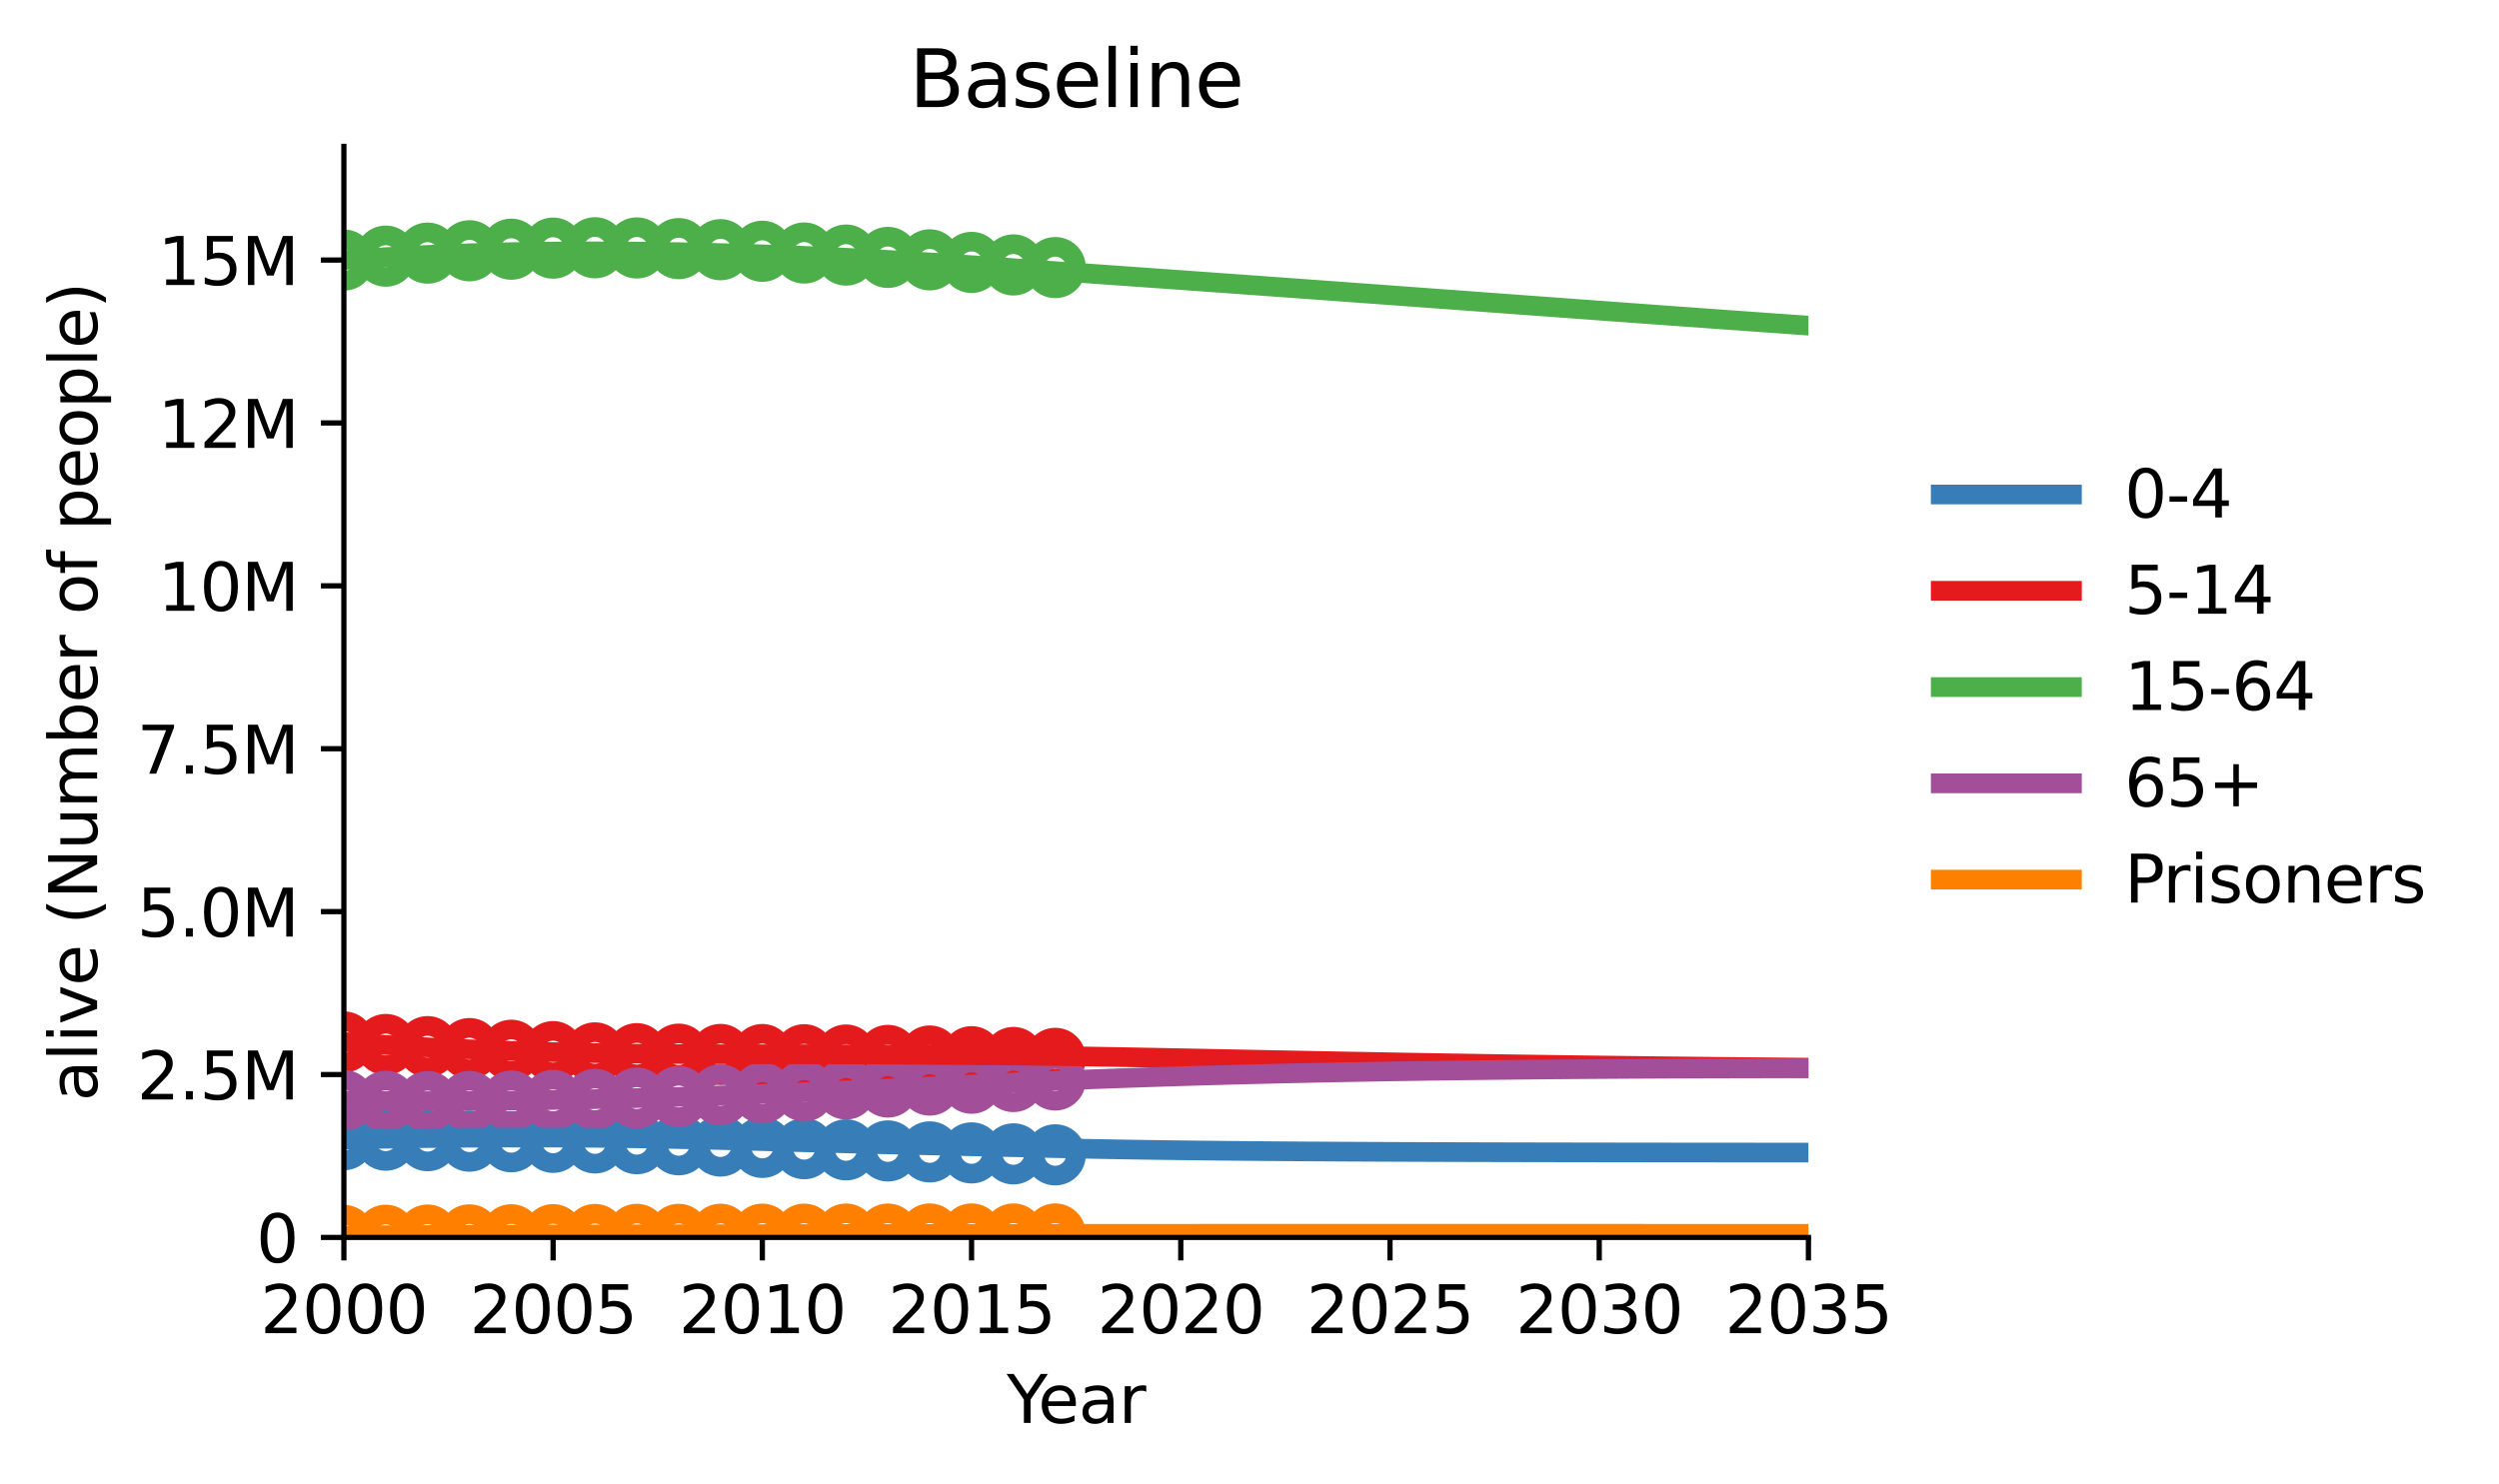 <?xml version="1.0" encoding="utf-8" standalone="no"?>
<!DOCTYPE svg PUBLIC "-//W3C//DTD SVG 1.1//EN"
  "http://www.w3.org/Graphics/SVG/1.1/DTD/svg11.dtd">
<svg xmlns:xlink="http://www.w3.org/1999/xlink" width="380.852pt" height="226.194pt" viewBox="0 0 380.852 226.194" xmlns="http://www.w3.org/2000/svg" version="1.1">
 <defs>
  <style type="text/css">*{stroke-linejoin: round; stroke-linecap: butt}</style>
 </defs>
 <g id="figure_1">
  <g id="patch_1">
   <path d="M 0 226.194 
L 380.852 226.194 
L 380.852 0 
L 0 0 
L 0 226.194 
z
" style="fill: none; opacity: 0"/>
  </g>
  <g id="axes_1">
   <g id="patch_2">
    <path d="M 52.409 188.638 
L 275.609 188.638 
L 275.609 22.318 
L 52.409 22.318 
L 52.409 188.638 
z
" style="fill: none; opacity: 0"/>
   </g>
   <g id="PathCollection_1">
    <defs>
     <path id="C0_0_68ac711e56" d="M 0 3.162 
C 0.839 3.162 1.643 2.829 2.236 2.236 
C 2.829 1.643 3.162 0.839 3.162 -0 
C 3.162 -0.839 2.829 -1.643 2.236 -2.236 
C 1.643 -2.829 0.839 -3.162 0 -3.162 
C -0.839 -3.162 -1.643 -2.829 -2.236 -2.236 
C -2.829 -1.643 -3.162 -0.839 -3.162 0 
C -3.162 0.839 -2.829 1.643 -2.236 2.236 
C -1.643 2.829 -0.839 3.162 0 3.162 
z
"/>
    </defs>
    <g clip-path="url(#pa3e8b64644)">
     <use xlink:href="#C0_0_68ac711e56" x="52.409" y="173.739" style="fill: none; stroke: #377eb8; stroke-width: 3"/>
    </g>
    <g clip-path="url(#pa3e8b64644)">
     <use xlink:href="#C0_0_68ac711e56" x="58.787" y="173.813" style="fill: none; stroke: #377eb8; stroke-width: 3"/>
    </g>
    <g clip-path="url(#pa3e8b64644)">
     <use xlink:href="#C0_0_68ac711e56" x="65.164" y="173.888" style="fill: none; stroke: #377eb8; stroke-width: 3"/>
    </g>
    <g clip-path="url(#pa3e8b64644)">
     <use xlink:href="#C0_0_68ac711e56" x="71.541" y="173.962" style="fill: none; stroke: #377eb8; stroke-width: 3"/>
    </g>
    <g clip-path="url(#pa3e8b64644)">
     <use xlink:href="#C0_0_68ac711e56" x="77.918" y="174.052" style="fill: none; stroke: #377eb8; stroke-width: 3"/>
    </g>
    <g clip-path="url(#pa3e8b64644)">
     <use xlink:href="#C0_0_68ac711e56" x="84.295" y="174.141" style="fill: none; stroke: #377eb8; stroke-width: 3"/>
    </g>
    <g clip-path="url(#pa3e8b64644)">
     <use xlink:href="#C0_0_68ac711e56" x="90.672" y="174.23" style="fill: none; stroke: #377eb8; stroke-width: 3"/>
    </g>
    <g clip-path="url(#pa3e8b64644)">
     <use xlink:href="#C0_0_68ac711e56" x="97.049" y="174.35" style="fill: none; stroke: #377eb8; stroke-width: 3"/>
    </g>
    <g clip-path="url(#pa3e8b64644)">
     <use xlink:href="#C0_0_68ac711e56" x="103.427" y="174.513" style="fill: none; stroke: #377eb8; stroke-width: 3"/>
    </g>
    <g clip-path="url(#pa3e8b64644)">
     <use xlink:href="#C0_0_68ac711e56" x="109.804" y="174.707" style="fill: none; stroke: #377eb8; stroke-width: 3"/>
    </g>
    <g clip-path="url(#pa3e8b64644)">
     <use xlink:href="#C0_0_68ac711e56" x="116.181" y="174.916" style="fill: none; stroke: #377eb8; stroke-width: 3"/>
    </g>
    <g clip-path="url(#pa3e8b64644)">
     <use xlink:href="#C0_0_68ac711e56" x="122.558" y="175.109" style="fill: none; stroke: #377eb8; stroke-width: 3"/>
    </g>
    <g clip-path="url(#pa3e8b64644)">
     <use xlink:href="#C0_0_68ac711e56" x="128.935" y="175.288" style="fill: none; stroke: #377eb8; stroke-width: 3"/>
    </g>
    <g clip-path="url(#pa3e8b64644)">
     <use xlink:href="#C0_0_68ac711e56" x="135.312" y="175.452" style="fill: none; stroke: #377eb8; stroke-width: 3"/>
    </g>
    <g clip-path="url(#pa3e8b64644)">
     <use xlink:href="#C0_0_68ac711e56" x="141.689" y="175.601" style="fill: none; stroke: #377eb8; stroke-width: 3"/>
    </g>
    <g clip-path="url(#pa3e8b64644)">
     <use xlink:href="#C0_0_68ac711e56" x="148.067" y="175.75" style="fill: none; stroke: #377eb8; stroke-width: 3"/>
    </g>
    <g clip-path="url(#pa3e8b64644)">
     <use xlink:href="#C0_0_68ac711e56" x="154.444" y="175.899" style="fill: none; stroke: #377eb8; stroke-width: 3"/>
    </g>
    <g clip-path="url(#pa3e8b64644)">
     <use xlink:href="#C0_0_68ac711e56" x="160.821" y="176.048" style="fill: none; stroke: #377eb8; stroke-width: 3"/>
    </g>
   </g>
   <g id="PathCollection_2">
    <defs>
     <path id="C1_0_e5be80fadb" d="M 0 3.162 
C 0.839 3.162 1.643 2.829 2.236 2.236 
C 2.829 1.643 3.162 0.839 3.162 -0 
C 3.162 -0.839 2.829 -1.643 2.236 -2.236 
C 1.643 -2.829 0.839 -3.162 0 -3.162 
C -0.839 -3.162 -1.643 -2.829 -2.236 -2.236 
C -2.829 -1.643 -3.162 -0.839 -3.162 0 
C -3.162 0.839 -2.829 1.643 -2.236 2.236 
C -1.643 2.829 -0.839 3.162 0 3.162 
z
"/>
    </defs>
    <g clip-path="url(#pa3e8b64644)">
     <use xlink:href="#C1_0_e5be80fadb" x="52.409" y="158.839" style="fill: none; stroke: #e41a1c; stroke-width: 3"/>
    </g>
    <g clip-path="url(#pa3e8b64644)">
     <use xlink:href="#C1_0_e5be80fadb" x="58.787" y="159.227" style="fill: none; stroke: #e41a1c; stroke-width: 3"/>
    </g>
    <g clip-path="url(#pa3e8b64644)">
     <use xlink:href="#C1_0_e5be80fadb" x="65.164" y="159.554" style="fill: none; stroke: #e41a1c; stroke-width: 3"/>
    </g>
    <g clip-path="url(#pa3e8b64644)">
     <use xlink:href="#C1_0_e5be80fadb" x="71.541" y="159.852" style="fill: none; stroke: #e41a1c; stroke-width: 3"/>
    </g>
    <g clip-path="url(#pa3e8b64644)">
     <use xlink:href="#C1_0_e5be80fadb" x="77.918" y="160.106" style="fill: none; stroke: #e41a1c; stroke-width: 3"/>
    </g>
    <g clip-path="url(#pa3e8b64644)">
     <use xlink:href="#C1_0_e5be80fadb" x="84.295" y="160.314" style="fill: none; stroke: #e41a1c; stroke-width: 3"/>
    </g>
    <g clip-path="url(#pa3e8b64644)">
     <use xlink:href="#C1_0_e5be80fadb" x="90.672" y="160.508" style="fill: none; stroke: #e41a1c; stroke-width: 3"/>
    </g>
    <g clip-path="url(#pa3e8b64644)">
     <use xlink:href="#C1_0_e5be80fadb" x="97.049" y="160.627" style="fill: none; stroke: #e41a1c; stroke-width: 3"/>
    </g>
    <g clip-path="url(#pa3e8b64644)">
     <use xlink:href="#C1_0_e5be80fadb" x="103.427" y="160.702" style="fill: none; stroke: #e41a1c; stroke-width: 3"/>
    </g>
    <g clip-path="url(#pa3e8b64644)">
     <use xlink:href="#C1_0_e5be80fadb" x="109.804" y="160.746" style="fill: none; stroke: #e41a1c; stroke-width: 3"/>
    </g>
    <g clip-path="url(#pa3e8b64644)">
     <use xlink:href="#C1_0_e5be80fadb" x="116.181" y="160.761" style="fill: none; stroke: #e41a1c; stroke-width: 3"/>
    </g>
    <g clip-path="url(#pa3e8b64644)">
     <use xlink:href="#C1_0_e5be80fadb" x="122.558" y="160.791" style="fill: none; stroke: #e41a1c; stroke-width: 3"/>
    </g>
    <g clip-path="url(#pa3e8b64644)">
     <use xlink:href="#C1_0_e5be80fadb" x="128.935" y="160.836" style="fill: none; stroke: #e41a1c; stroke-width: 3"/>
    </g>
    <g clip-path="url(#pa3e8b64644)">
     <use xlink:href="#C1_0_e5be80fadb" x="135.312" y="160.895" style="fill: none; stroke: #e41a1c; stroke-width: 3"/>
    </g>
    <g clip-path="url(#pa3e8b64644)">
     <use xlink:href="#C1_0_e5be80fadb" x="141.689" y="160.985" style="fill: none; stroke: #e41a1c; stroke-width: 3"/>
    </g>
    <g clip-path="url(#pa3e8b64644)">
     <use xlink:href="#C1_0_e5be80fadb" x="148.067" y="161.089" style="fill: none; stroke: #e41a1c; stroke-width: 3"/>
    </g>
    <g clip-path="url(#pa3e8b64644)">
     <use xlink:href="#C1_0_e5be80fadb" x="154.444" y="161.208" style="fill: none; stroke: #e41a1c; stroke-width: 3"/>
    </g>
    <g clip-path="url(#pa3e8b64644)">
     <use xlink:href="#C1_0_e5be80fadb" x="160.821" y="161.342" style="fill: none; stroke: #e41a1c; stroke-width: 3"/>
    </g>
   </g>
   <g id="PathCollection_3">
    <defs>
     <path id="C2_0_0079b835a7" d="M 0 3.162 
C 0.839 3.162 1.643 2.829 2.236 2.236 
C 2.829 1.643 3.162 0.839 3.162 -0 
C 3.162 -0.839 2.829 -1.643 2.236 -2.236 
C 1.643 -2.829 0.839 -3.162 0 -3.162 
C -0.839 -3.162 -1.643 -2.829 -2.236 -2.236 
C -2.829 -1.643 -3.162 -0.839 -3.162 0 
C -3.162 0.839 -2.829 1.643 -2.236 2.236 
C -1.643 2.829 -0.839 3.162 0 3.162 
z
"/>
    </defs>
    <g clip-path="url(#pa3e8b64644)">
     <use xlink:href="#C2_0_0079b835a7" x="52.409" y="39.644" style="fill: none; stroke: #4daf4a; stroke-width: 3"/>
    </g>
    <g clip-path="url(#pa3e8b64644)">
     <use xlink:href="#C2_0_0079b835a7" x="58.787" y="39.048" style="fill: none; stroke: #4daf4a; stroke-width: 3"/>
    </g>
    <g clip-path="url(#pa3e8b64644)">
     <use xlink:href="#C2_0_0079b835a7" x="65.164" y="38.586" style="fill: none; stroke: #4daf4a; stroke-width: 3"/>
    </g>
    <g clip-path="url(#pa3e8b64644)">
     <use xlink:href="#C2_0_0079b835a7" x="71.541" y="38.229" style="fill: none; stroke: #4daf4a; stroke-width: 3"/>
    </g>
    <g clip-path="url(#pa3e8b64644)">
     <use xlink:href="#C2_0_0079b835a7" x="77.918" y="37.99" style="fill: none; stroke: #4daf4a; stroke-width: 3"/>
    </g>
    <g clip-path="url(#pa3e8b64644)">
     <use xlink:href="#C2_0_0079b835a7" x="84.295" y="37.826" style="fill: none; stroke: #4daf4a; stroke-width: 3"/>
    </g>
    <g clip-path="url(#pa3e8b64644)">
     <use xlink:href="#C2_0_0079b835a7" x="90.672" y="37.767" style="fill: none; stroke: #4daf4a; stroke-width: 3"/>
    </g>
    <g clip-path="url(#pa3e8b64644)">
     <use xlink:href="#C2_0_0079b835a7" x="97.049" y="37.797" style="fill: none; stroke: #4daf4a; stroke-width: 3"/>
    </g>
    <g clip-path="url(#pa3e8b64644)">
     <use xlink:href="#C2_0_0079b835a7" x="103.427" y="37.901" style="fill: none; stroke: #4daf4a; stroke-width: 3"/>
    </g>
    <g clip-path="url(#pa3e8b64644)">
     <use xlink:href="#C2_0_0079b835a7" x="109.804" y="38.065" style="fill: none; stroke: #4daf4a; stroke-width: 3"/>
    </g>
    <g clip-path="url(#pa3e8b64644)">
     <use xlink:href="#C2_0_0079b835a7" x="116.181" y="38.303" style="fill: none; stroke: #4daf4a; stroke-width: 3"/>
    </g>
    <g clip-path="url(#pa3e8b64644)">
     <use xlink:href="#C2_0_0079b835a7" x="122.558" y="38.571" style="fill: none; stroke: #4daf4a; stroke-width: 3"/>
    </g>
    <g clip-path="url(#pa3e8b64644)">
     <use xlink:href="#C2_0_0079b835a7" x="128.935" y="38.884" style="fill: none; stroke: #4daf4a; stroke-width: 3"/>
    </g>
    <g clip-path="url(#pa3e8b64644)">
     <use xlink:href="#C2_0_0079b835a7" x="135.312" y="39.242" style="fill: none; stroke: #4daf4a; stroke-width: 3"/>
    </g>
    <g clip-path="url(#pa3e8b64644)">
     <use xlink:href="#C2_0_0079b835a7" x="141.689" y="39.614" style="fill: none; stroke: #4daf4a; stroke-width: 3"/>
    </g>
    <g clip-path="url(#pa3e8b64644)">
     <use xlink:href="#C2_0_0079b835a7" x="148.067" y="40.002" style="fill: none; stroke: #4daf4a; stroke-width: 3"/>
    </g>
    <g clip-path="url(#pa3e8b64644)">
     <use xlink:href="#C2_0_0079b835a7" x="154.444" y="40.389" style="fill: none; stroke: #4daf4a; stroke-width: 3"/>
    </g>
    <g clip-path="url(#pa3e8b64644)">
     <use xlink:href="#C2_0_0079b835a7" x="160.821" y="40.791" style="fill: none; stroke: #4daf4a; stroke-width: 3"/>
    </g>
   </g>
   <g id="PathCollection_4">
    <defs>
     <path id="C3_0_ffbe1da283" d="M 0 3.162 
C 0.839 3.162 1.643 2.829 2.236 2.236 
C 2.829 1.643 3.162 0.839 3.162 -0 
C 3.162 -0.839 2.829 -1.643 2.236 -2.236 
C 1.643 -2.829 0.839 -3.162 0 -3.162 
C -0.839 -3.162 -1.643 -2.829 -2.236 -2.236 
C -2.829 -1.643 -3.162 -0.839 -3.162 0 
C -3.162 0.839 -2.829 1.643 -2.236 2.236 
C -1.643 2.829 -0.839 3.162 0 3.162 
z
"/>
    </defs>
    <g clip-path="url(#pa3e8b64644)">
     <use xlink:href="#C3_0_ffbe1da283" x="52.409" y="167.779" style="fill: none; stroke: #a24e99; stroke-width: 3"/>
    </g>
    <g clip-path="url(#pa3e8b64644)">
     <use xlink:href="#C3_0_ffbe1da283" x="58.787" y="167.883" style="fill: none; stroke: #a24e99; stroke-width: 3"/>
    </g>
    <g clip-path="url(#pa3e8b64644)">
     <use xlink:href="#C3_0_ffbe1da283" x="65.164" y="167.928" style="fill: none; stroke: #a24e99; stroke-width: 3"/>
    </g>
    <g clip-path="url(#pa3e8b64644)">
     <use xlink:href="#C3_0_ffbe1da283" x="71.541" y="167.913" style="fill: none; stroke: #a24e99; stroke-width: 3"/>
    </g>
    <g clip-path="url(#pa3e8b64644)">
     <use xlink:href="#C3_0_ffbe1da283" x="77.918" y="167.853" style="fill: none; stroke: #a24e99; stroke-width: 3"/>
    </g>
    <g clip-path="url(#pa3e8b64644)">
     <use xlink:href="#C3_0_ffbe1da283" x="84.295" y="167.749" style="fill: none; stroke: #a24e99; stroke-width: 3"/>
    </g>
    <g clip-path="url(#pa3e8b64644)">
     <use xlink:href="#C3_0_ffbe1da283" x="90.672" y="167.585" style="fill: none; stroke: #a24e99; stroke-width: 3"/>
    </g>
    <g clip-path="url(#pa3e8b64644)">
     <use xlink:href="#C3_0_ffbe1da283" x="97.049" y="167.392" style="fill: none; stroke: #a24e99; stroke-width: 3"/>
    </g>
    <g clip-path="url(#pa3e8b64644)">
     <use xlink:href="#C3_0_ffbe1da283" x="103.427" y="167.153" style="fill: none; stroke: #a24e99; stroke-width: 3"/>
    </g>
    <g clip-path="url(#pa3e8b64644)">
     <use xlink:href="#C3_0_ffbe1da283" x="109.804" y="166.9" style="fill: none; stroke: #a24e99; stroke-width: 3"/>
    </g>
    <g clip-path="url(#pa3e8b64644)">
     <use xlink:href="#C3_0_ffbe1da283" x="116.181" y="166.617" style="fill: none; stroke: #a24e99; stroke-width: 3"/>
    </g>
    <g clip-path="url(#pa3e8b64644)">
     <use xlink:href="#C3_0_ffbe1da283" x="122.558" y="166.319" style="fill: none; stroke: #a24e99; stroke-width: 3"/>
    </g>
    <g clip-path="url(#pa3e8b64644)">
     <use xlink:href="#C3_0_ffbe1da283" x="128.935" y="166.006" style="fill: none; stroke: #a24e99; stroke-width: 3"/>
    </g>
    <g clip-path="url(#pa3e8b64644)">
     <use xlink:href="#C3_0_ffbe1da283" x="135.312" y="165.708" style="fill: none; stroke: #a24e99; stroke-width: 3"/>
    </g>
    <g clip-path="url(#pa3e8b64644)">
     <use xlink:href="#C3_0_ffbe1da283" x="141.689" y="165.41" style="fill: none; stroke: #a24e99; stroke-width: 3"/>
    </g>
    <g clip-path="url(#pa3e8b64644)">
     <use xlink:href="#C3_0_ffbe1da283" x="148.067" y="165.127" style="fill: none; stroke: #a24e99; stroke-width: 3"/>
    </g>
    <g clip-path="url(#pa3e8b64644)">
     <use xlink:href="#C3_0_ffbe1da283" x="154.444" y="164.874" style="fill: none; stroke: #a24e99; stroke-width: 3"/>
    </g>
    <g clip-path="url(#pa3e8b64644)">
     <use xlink:href="#C3_0_ffbe1da283" x="160.821" y="164.635" style="fill: none; stroke: #a24e99; stroke-width: 3"/>
    </g>
   </g>
   <g id="PathCollection_5">
    <defs>
     <path id="C4_0_2481f456bd" d="M 0 3.162 
C 0.839 3.162 1.643 2.829 2.236 2.236 
C 2.829 1.643 3.162 0.839 3.162 -0 
C 3.162 -0.839 2.829 -1.643 2.236 -2.236 
C 1.643 -2.829 0.839 -3.162 0 -3.162 
C -0.839 -3.162 -1.643 -2.829 -2.236 -2.236 
C -2.829 -1.643 -3.162 -0.839 -3.162 0 
C -3.162 0.839 -2.829 1.643 -2.236 2.236 
C -1.643 2.829 -0.839 3.162 0 3.162 
z
"/>
    </defs>
    <g clip-path="url(#pa3e8b64644)">
     <use xlink:href="#C4_0_2481f456bd" x="52.409" y="188.34" style="fill: none; stroke: #ff7f00; stroke-width: 3"/>
    </g>
    <g clip-path="url(#pa3e8b64644)">
     <use xlink:href="#C4_0_2481f456bd" x="58.787" y="188.31" style="fill: none; stroke: #ff7f00; stroke-width: 3"/>
    </g>
    <g clip-path="url(#pa3e8b64644)">
     <use xlink:href="#C4_0_2481f456bd" x="65.164" y="188.281" style="fill: none; stroke: #ff7f00; stroke-width: 3"/>
    </g>
    <g clip-path="url(#pa3e8b64644)">
     <use xlink:href="#C4_0_2481f456bd" x="71.541" y="188.251" style="fill: none; stroke: #ff7f00; stroke-width: 3"/>
    </g>
    <g clip-path="url(#pa3e8b64644)">
     <use xlink:href="#C4_0_2481f456bd" x="77.918" y="188.236" style="fill: none; stroke: #ff7f00; stroke-width: 3"/>
    </g>
    <g clip-path="url(#pa3e8b64644)">
     <use xlink:href="#C4_0_2481f456bd" x="84.295" y="188.221" style="fill: none; stroke: #ff7f00; stroke-width: 3"/>
    </g>
    <g clip-path="url(#pa3e8b64644)">
     <use xlink:href="#C4_0_2481f456bd" x="90.672" y="188.191" style="fill: none; stroke: #ff7f00; stroke-width: 3"/>
    </g>
    <g clip-path="url(#pa3e8b64644)">
     <use xlink:href="#C4_0_2481f456bd" x="97.049" y="188.176" style="fill: none; stroke: #ff7f00; stroke-width: 3"/>
    </g>
    <g clip-path="url(#pa3e8b64644)">
     <use xlink:href="#C4_0_2481f456bd" x="103.427" y="188.176" style="fill: none; stroke: #ff7f00; stroke-width: 3"/>
    </g>
    <g clip-path="url(#pa3e8b64644)">
     <use xlink:href="#C4_0_2481f456bd" x="109.804" y="188.161" style="fill: none; stroke: #ff7f00; stroke-width: 3"/>
    </g>
    <g clip-path="url(#pa3e8b64644)">
     <use xlink:href="#C4_0_2481f456bd" x="116.181" y="188.146" style="fill: none; stroke: #ff7f00; stroke-width: 3"/>
    </g>
    <g clip-path="url(#pa3e8b64644)">
     <use xlink:href="#C4_0_2481f456bd" x="122.558" y="188.146" style="fill: none; stroke: #ff7f00; stroke-width: 3"/>
    </g>
    <g clip-path="url(#pa3e8b64644)">
     <use xlink:href="#C4_0_2481f456bd" x="128.935" y="188.132" style="fill: none; stroke: #ff7f00; stroke-width: 3"/>
    </g>
    <g clip-path="url(#pa3e8b64644)">
     <use xlink:href="#C4_0_2481f456bd" x="135.312" y="188.132" style="fill: none; stroke: #ff7f00; stroke-width: 3"/>
    </g>
    <g clip-path="url(#pa3e8b64644)">
     <use xlink:href="#C4_0_2481f456bd" x="141.689" y="188.117" style="fill: none; stroke: #ff7f00; stroke-width: 3"/>
    </g>
    <g clip-path="url(#pa3e8b64644)">
     <use xlink:href="#C4_0_2481f456bd" x="148.067" y="188.117" style="fill: none; stroke: #ff7f00; stroke-width: 3"/>
    </g>
    <g clip-path="url(#pa3e8b64644)">
     <use xlink:href="#C4_0_2481f456bd" x="154.444" y="188.117" style="fill: none; stroke: #ff7f00; stroke-width: 3"/>
    </g>
    <g clip-path="url(#pa3e8b64644)">
     <use xlink:href="#C4_0_2481f456bd" x="160.821" y="188.117" style="fill: none; stroke: #ff7f00; stroke-width: 3"/>
    </g>
   </g>
   <g id="matplotlib.axis_1">
    <g id="xtick_1">
     <g id="line2d_1">
      <defs>
       <path id="m9a2297c284" d="M 0 0 
L 0 3.5 
" style="stroke: #000000; stroke-width: 0.8"/>
      </defs>
      <g>
       <use xlink:href="#m9a2297c284" x="52.409" y="188.638" style="stroke: #000000; stroke-width: 0.8"/>
      </g>
     </g>
     <g id="text_1">
      <!-- 2000 -->
      <g transform="translate(39.684 203.237) scale(0.1 -0.1)">
       <defs>
        <path id="DejaVuSans-32" d="M 1228 531 
L 3431 531 
L 3431 0 
L 469 0 
L 469 531 
Q 828 903 1448 1529 
Q 2069 2156 2228 2338 
Q 2531 2678 2651 2914 
Q 2772 3150 2772 3378 
Q 2772 3750 2511 3984 
Q 2250 4219 1831 4219 
Q 1534 4219 1204 4116 
Q 875 4013 500 3803 
L 500 4441 
Q 881 4594 1212 4672 
Q 1544 4750 1819 4750 
Q 2544 4750 2975 4387 
Q 3406 4025 3406 3419 
Q 3406 3131 3298 2873 
Q 3191 2616 2906 2266 
Q 2828 2175 2409 1742 
Q 1991 1309 1228 531 
z
" transform="scale(0.016)"/>
        <path id="DejaVuSans-30" d="M 2034 4250 
Q 1547 4250 1301 3770 
Q 1056 3291 1056 2328 
Q 1056 1369 1301 889 
Q 1547 409 2034 409 
Q 2525 409 2770 889 
Q 3016 1369 3016 2328 
Q 3016 3291 2770 3770 
Q 2525 4250 2034 4250 
z
M 2034 4750 
Q 2819 4750 3233 4129 
Q 3647 3509 3647 2328 
Q 3647 1150 3233 529 
Q 2819 -91 2034 -91 
Q 1250 -91 836 529 
Q 422 1150 422 2328 
Q 422 3509 836 4129 
Q 1250 4750 2034 4750 
z
" transform="scale(0.016)"/>
       </defs>
       <use xlink:href="#DejaVuSans-32"/>
       <use xlink:href="#DejaVuSans-30" transform="translate(63.623 0)"/>
       <use xlink:href="#DejaVuSans-30" transform="translate(127.246 0)"/>
       <use xlink:href="#DejaVuSans-30" transform="translate(190.869 0)"/>
      </g>
     </g>
    </g>
    <g id="xtick_2">
     <g id="line2d_2">
      <g>
       <use xlink:href="#m9a2297c284" x="84.295" y="188.638" style="stroke: #000000; stroke-width: 0.8"/>
      </g>
     </g>
     <g id="text_2">
      <!-- 2005 -->
      <g transform="translate(71.57 203.237) scale(0.1 -0.1)">
       <defs>
        <path id="DejaVuSans-35" d="M 691 4666 
L 3169 4666 
L 3169 4134 
L 1269 4134 
L 1269 2991 
Q 1406 3038 1543 3061 
Q 1681 3084 1819 3084 
Q 2600 3084 3056 2656 
Q 3513 2228 3513 1497 
Q 3513 744 3044 326 
Q 2575 -91 1722 -91 
Q 1428 -91 1123 -41 
Q 819 9 494 109 
L 494 744 
Q 775 591 1075 516 
Q 1375 441 1709 441 
Q 2250 441 2565 725 
Q 2881 1009 2881 1497 
Q 2881 1984 2565 2268 
Q 2250 2553 1709 2553 
Q 1456 2553 1204 2497 
Q 953 2441 691 2322 
L 691 4666 
z
" transform="scale(0.016)"/>
       </defs>
       <use xlink:href="#DejaVuSans-32"/>
       <use xlink:href="#DejaVuSans-30" transform="translate(63.623 0)"/>
       <use xlink:href="#DejaVuSans-30" transform="translate(127.246 0)"/>
       <use xlink:href="#DejaVuSans-35" transform="translate(190.869 0)"/>
      </g>
     </g>
    </g>
    <g id="xtick_3">
     <g id="line2d_3">
      <g>
       <use xlink:href="#m9a2297c284" x="116.181" y="188.638" style="stroke: #000000; stroke-width: 0.8"/>
      </g>
     </g>
     <g id="text_3">
      <!-- 2010 -->
      <g transform="translate(103.456 203.237) scale(0.1 -0.1)">
       <defs>
        <path id="DejaVuSans-31" d="M 794 531 
L 1825 531 
L 1825 4091 
L 703 3866 
L 703 4441 
L 1819 4666 
L 2450 4666 
L 2450 531 
L 3481 531 
L 3481 0 
L 794 0 
L 794 531 
z
" transform="scale(0.016)"/>
       </defs>
       <use xlink:href="#DejaVuSans-32"/>
       <use xlink:href="#DejaVuSans-30" transform="translate(63.623 0)"/>
       <use xlink:href="#DejaVuSans-31" transform="translate(127.246 0)"/>
       <use xlink:href="#DejaVuSans-30" transform="translate(190.869 0)"/>
      </g>
     </g>
    </g>
    <g id="xtick_4">
     <g id="line2d_4">
      <g>
       <use xlink:href="#m9a2297c284" x="148.067" y="188.638" style="stroke: #000000; stroke-width: 0.8"/>
      </g>
     </g>
     <g id="text_4">
      <!-- 2015 -->
      <g transform="translate(135.342 203.237) scale(0.1 -0.1)">
       <use xlink:href="#DejaVuSans-32"/>
       <use xlink:href="#DejaVuSans-30" transform="translate(63.623 0)"/>
       <use xlink:href="#DejaVuSans-31" transform="translate(127.246 0)"/>
       <use xlink:href="#DejaVuSans-35" transform="translate(190.869 0)"/>
      </g>
     </g>
    </g>
    <g id="xtick_5">
     <g id="line2d_5">
      <g>
       <use xlink:href="#m9a2297c284" x="179.952" y="188.638" style="stroke: #000000; stroke-width: 0.8"/>
      </g>
     </g>
     <g id="text_5">
      <!-- 2020 -->
      <g transform="translate(167.227 203.237) scale(0.1 -0.1)">
       <use xlink:href="#DejaVuSans-32"/>
       <use xlink:href="#DejaVuSans-30" transform="translate(63.623 0)"/>
       <use xlink:href="#DejaVuSans-32" transform="translate(127.246 0)"/>
       <use xlink:href="#DejaVuSans-30" transform="translate(190.869 0)"/>
      </g>
     </g>
    </g>
    <g id="xtick_6">
     <g id="line2d_6">
      <g>
       <use xlink:href="#m9a2297c284" x="211.838" y="188.638" style="stroke: #000000; stroke-width: 0.8"/>
      </g>
     </g>
     <g id="text_6">
      <!-- 2025 -->
      <g transform="translate(199.113 203.237) scale(0.1 -0.1)">
       <use xlink:href="#DejaVuSans-32"/>
       <use xlink:href="#DejaVuSans-30" transform="translate(63.623 0)"/>
       <use xlink:href="#DejaVuSans-32" transform="translate(127.246 0)"/>
       <use xlink:href="#DejaVuSans-35" transform="translate(190.869 0)"/>
      </g>
     </g>
    </g>
    <g id="xtick_7">
     <g id="line2d_7">
      <g>
       <use xlink:href="#m9a2297c284" x="243.724" y="188.638" style="stroke: #000000; stroke-width: 0.8"/>
      </g>
     </g>
     <g id="text_7">
      <!-- 2030 -->
      <g transform="translate(230.999 203.237) scale(0.1 -0.1)">
       <defs>
        <path id="DejaVuSans-33" d="M 2597 2516 
Q 3050 2419 3304 2112 
Q 3559 1806 3559 1356 
Q 3559 666 3084 287 
Q 2609 -91 1734 -91 
Q 1441 -91 1130 -33 
Q 819 25 488 141 
L 488 750 
Q 750 597 1062 519 
Q 1375 441 1716 441 
Q 2309 441 2620 675 
Q 2931 909 2931 1356 
Q 2931 1769 2642 2001 
Q 2353 2234 1838 2234 
L 1294 2234 
L 1294 2753 
L 1863 2753 
Q 2328 2753 2575 2939 
Q 2822 3125 2822 3475 
Q 2822 3834 2567 4026 
Q 2313 4219 1838 4219 
Q 1578 4219 1281 4162 
Q 984 4106 628 3988 
L 628 4550 
Q 988 4650 1302 4700 
Q 1616 4750 1894 4750 
Q 2613 4750 3031 4423 
Q 3450 4097 3450 3541 
Q 3450 3153 3228 2886 
Q 3006 2619 2597 2516 
z
" transform="scale(0.016)"/>
       </defs>
       <use xlink:href="#DejaVuSans-32"/>
       <use xlink:href="#DejaVuSans-30" transform="translate(63.623 0)"/>
       <use xlink:href="#DejaVuSans-33" transform="translate(127.246 0)"/>
       <use xlink:href="#DejaVuSans-30" transform="translate(190.869 0)"/>
      </g>
     </g>
    </g>
    <g id="xtick_8">
     <g id="line2d_8">
      <g>
       <use xlink:href="#m9a2297c284" x="275.609" y="188.638" style="stroke: #000000; stroke-width: 0.8"/>
      </g>
     </g>
     <g id="text_8">
      <!-- 2035 -->
      <g transform="translate(262.884 203.237) scale(0.1 -0.1)">
       <use xlink:href="#DejaVuSans-32"/>
       <use xlink:href="#DejaVuSans-30" transform="translate(63.623 0)"/>
       <use xlink:href="#DejaVuSans-33" transform="translate(127.246 0)"/>
       <use xlink:href="#DejaVuSans-35" transform="translate(190.869 0)"/>
      </g>
     </g>
    </g>
    <g id="text_9">
     <!-- Year -->
     <g transform="translate(153.422 216.915) scale(0.1 -0.1)">
      <defs>
       <path id="DejaVuSans-59" d="M -13 4666 
L 666 4666 
L 1959 2747 
L 3244 4666 
L 3922 4666 
L 2272 2222 
L 2272 0 
L 1638 0 
L 1638 2222 
L -13 4666 
z
" transform="scale(0.016)"/>
       <path id="DejaVuSans-65" d="M 3597 1894 
L 3597 1613 
L 953 1613 
Q 991 1019 1311 708 
Q 1631 397 2203 397 
Q 2534 397 2845 478 
Q 3156 559 3463 722 
L 3463 178 
Q 3153 47 2828 -22 
Q 2503 -91 2169 -91 
Q 1331 -91 842 396 
Q 353 884 353 1716 
Q 353 2575 817 3079 
Q 1281 3584 2069 3584 
Q 2775 3584 3186 3129 
Q 3597 2675 3597 1894 
z
M 3022 2063 
Q 3016 2534 2758 2815 
Q 2500 3097 2075 3097 
Q 1594 3097 1305 2825 
Q 1016 2553 972 2059 
L 3022 2063 
z
" transform="scale(0.016)"/>
       <path id="DejaVuSans-61" d="M 2194 1759 
Q 1497 1759 1228 1600 
Q 959 1441 959 1056 
Q 959 750 1161 570 
Q 1363 391 1709 391 
Q 2188 391 2477 730 
Q 2766 1069 2766 1631 
L 2766 1759 
L 2194 1759 
z
M 3341 1997 
L 3341 0 
L 2766 0 
L 2766 531 
Q 2569 213 2275 61 
Q 1981 -91 1556 -91 
Q 1019 -91 701 211 
Q 384 513 384 1019 
Q 384 1609 779 1909 
Q 1175 2209 1959 2209 
L 2766 2209 
L 2766 2266 
Q 2766 2663 2505 2880 
Q 2244 3097 1772 3097 
Q 1472 3097 1187 3025 
Q 903 2953 641 2809 
L 641 3341 
Q 956 3463 1253 3523 
Q 1550 3584 1831 3584 
Q 2591 3584 2966 3190 
Q 3341 2797 3341 1997 
z
" transform="scale(0.016)"/>
       <path id="DejaVuSans-72" d="M 2631 2963 
Q 2534 3019 2420 3045 
Q 2306 3072 2169 3072 
Q 1681 3072 1420 2755 
Q 1159 2438 1159 1844 
L 1159 0 
L 581 0 
L 581 3500 
L 1159 3500 
L 1159 2956 
Q 1341 3275 1631 3429 
Q 1922 3584 2338 3584 
Q 2397 3584 2469 3576 
Q 2541 3569 2628 3553 
L 2631 2963 
z
" transform="scale(0.016)"/>
      </defs>
      <use xlink:href="#DejaVuSans-59"/>
      <use xlink:href="#DejaVuSans-65" transform="translate(47.834 0)"/>
      <use xlink:href="#DejaVuSans-61" transform="translate(109.357 0)"/>
      <use xlink:href="#DejaVuSans-72" transform="translate(170.637 0)"/>
     </g>
    </g>
   </g>
   <g id="matplotlib.axis_2">
    <g id="ytick_1">
     <g id="line2d_9">
      <defs>
       <path id="m8d0a03a301" d="M 0 0 
L -3.5 0 
" style="stroke: #000000; stroke-width: 0.8"/>
      </defs>
      <g>
       <use xlink:href="#m8d0a03a301" x="52.409" y="188.638" style="stroke: #000000; stroke-width: 0.8"/>
      </g>
     </g>
     <g id="text_10">
      <!-- 0 -->
      <g transform="translate(39.047 192.437) scale(0.1 -0.1)">
       <use xlink:href="#DejaVuSans-30"/>
      </g>
     </g>
    </g>
    <g id="ytick_2">
     <g id="line2d_10">
      <g>
       <use xlink:href="#m8d0a03a301" x="52.409" y="163.806" style="stroke: #000000; stroke-width: 0.8"/>
      </g>
     </g>
     <g id="text_11">
      <!-- 2.5M -->
      <g transform="translate(20.878 167.605) scale(0.1 -0.1)">
       <defs>
        <path id="DejaVuSans-2e" d="M 684 794 
L 1344 794 
L 1344 0 
L 684 0 
L 684 794 
z
" transform="scale(0.016)"/>
        <path id="DejaVuSans-4d" d="M 628 4666 
L 1569 4666 
L 2759 1491 
L 3956 4666 
L 4897 4666 
L 4897 0 
L 4281 0 
L 4281 4097 
L 3078 897 
L 2444 897 
L 1241 4097 
L 1241 0 
L 628 0 
L 628 4666 
z
" transform="scale(0.016)"/>
       </defs>
       <use xlink:href="#DejaVuSans-32"/>
       <use xlink:href="#DejaVuSans-2e" transform="translate(63.623 0)"/>
       <use xlink:href="#DejaVuSans-35" transform="translate(95.41 0)"/>
       <use xlink:href="#DejaVuSans-4d" transform="translate(159.033 0)"/>
      </g>
     </g>
    </g>
    <g id="ytick_3">
     <g id="line2d_11">
      <g>
       <use xlink:href="#m8d0a03a301" x="52.409" y="138.973" style="stroke: #000000; stroke-width: 0.8"/>
      </g>
     </g>
     <g id="text_12">
      <!-- 5.0M -->
      <g transform="translate(20.878 142.773) scale(0.1 -0.1)">
       <use xlink:href="#DejaVuSans-35"/>
       <use xlink:href="#DejaVuSans-2e" transform="translate(63.623 0)"/>
       <use xlink:href="#DejaVuSans-30" transform="translate(95.41 0)"/>
       <use xlink:href="#DejaVuSans-4d" transform="translate(159.033 0)"/>
      </g>
     </g>
    </g>
    <g id="ytick_4">
     <g id="line2d_12">
      <g>
       <use xlink:href="#m8d0a03a301" x="52.409" y="114.141" style="stroke: #000000; stroke-width: 0.8"/>
      </g>
     </g>
     <g id="text_13">
      <!-- 7.5M -->
      <g transform="translate(20.878 117.94) scale(0.1 -0.1)">
       <defs>
        <path id="DejaVuSans-37" d="M 525 4666 
L 3525 4666 
L 3525 4397 
L 1831 0 
L 1172 0 
L 2766 4134 
L 525 4134 
L 525 4666 
z
" transform="scale(0.016)"/>
       </defs>
       <use xlink:href="#DejaVuSans-37"/>
       <use xlink:href="#DejaVuSans-2e" transform="translate(63.623 0)"/>
       <use xlink:href="#DejaVuSans-35" transform="translate(95.41 0)"/>
       <use xlink:href="#DejaVuSans-4d" transform="translate(159.033 0)"/>
      </g>
     </g>
    </g>
    <g id="ytick_5">
     <g id="line2d_13">
      <g>
       <use xlink:href="#m8d0a03a301" x="52.409" y="89.309" style="stroke: #000000; stroke-width: 0.8"/>
      </g>
     </g>
     <g id="text_14">
      <!-- 10M -->
      <g transform="translate(24.056 93.108) scale(0.1 -0.1)">
       <use xlink:href="#DejaVuSans-31"/>
       <use xlink:href="#DejaVuSans-30" transform="translate(63.623 0)"/>
       <use xlink:href="#DejaVuSans-4d" transform="translate(127.246 0)"/>
      </g>
     </g>
    </g>
    <g id="ytick_6">
     <g id="line2d_14">
      <g>
       <use xlink:href="#m8d0a03a301" x="52.409" y="64.476" style="stroke: #000000; stroke-width: 0.8"/>
      </g>
     </g>
     <g id="text_15">
      <!-- 12M -->
      <g transform="translate(24.056 68.276) scale(0.1 -0.1)">
       <use xlink:href="#DejaVuSans-31"/>
       <use xlink:href="#DejaVuSans-32" transform="translate(63.623 0)"/>
       <use xlink:href="#DejaVuSans-4d" transform="translate(127.246 0)"/>
      </g>
     </g>
    </g>
    <g id="ytick_7">
     <g id="line2d_15">
      <g>
       <use xlink:href="#m8d0a03a301" x="52.409" y="39.644" style="stroke: #000000; stroke-width: 0.8"/>
      </g>
     </g>
     <g id="text_16">
      <!-- 15M -->
      <g transform="translate(24.056 43.443) scale(0.1 -0.1)">
       <use xlink:href="#DejaVuSans-31"/>
       <use xlink:href="#DejaVuSans-35" transform="translate(63.623 0)"/>
       <use xlink:href="#DejaVuSans-4d" transform="translate(127.246 0)"/>
      </g>
     </g>
    </g>
    <g id="text_17">
     <!-- alive (Number of people) -->
     <g transform="translate(14.798 167.88) rotate(-90) scale(0.1 -0.1)">
      <defs>
       <path id="DejaVuSans-6c" d="M 603 4863 
L 1178 4863 
L 1178 0 
L 603 0 
L 603 4863 
z
" transform="scale(0.016)"/>
       <path id="DejaVuSans-69" d="M 603 3500 
L 1178 3500 
L 1178 0 
L 603 0 
L 603 3500 
z
M 603 4863 
L 1178 4863 
L 1178 4134 
L 603 4134 
L 603 4863 
z
" transform="scale(0.016)"/>
       <path id="DejaVuSans-76" d="M 191 3500 
L 800 3500 
L 1894 563 
L 2988 3500 
L 3597 3500 
L 2284 0 
L 1503 0 
L 191 3500 
z
" transform="scale(0.016)"/>
       <path id="DejaVuSans-20" transform="scale(0.016)"/>
       <path id="DejaVuSans-28" d="M 1984 4856 
Q 1566 4138 1362 3434 
Q 1159 2731 1159 2009 
Q 1159 1288 1364 580 
Q 1569 -128 1984 -844 
L 1484 -844 
Q 1016 -109 783 600 
Q 550 1309 550 2009 
Q 550 2706 781 3412 
Q 1013 4119 1484 4856 
L 1984 4856 
z
" transform="scale(0.016)"/>
       <path id="DejaVuSans-4e" d="M 628 4666 
L 1478 4666 
L 3547 763 
L 3547 4666 
L 4159 4666 
L 4159 0 
L 3309 0 
L 1241 3903 
L 1241 0 
L 628 0 
L 628 4666 
z
" transform="scale(0.016)"/>
       <path id="DejaVuSans-75" d="M 544 1381 
L 544 3500 
L 1119 3500 
L 1119 1403 
Q 1119 906 1312 657 
Q 1506 409 1894 409 
Q 2359 409 2629 706 
Q 2900 1003 2900 1516 
L 2900 3500 
L 3475 3500 
L 3475 0 
L 2900 0 
L 2900 538 
Q 2691 219 2414 64 
Q 2138 -91 1772 -91 
Q 1169 -91 856 284 
Q 544 659 544 1381 
z
M 1991 3584 
L 1991 3584 
z
" transform="scale(0.016)"/>
       <path id="DejaVuSans-6d" d="M 3328 2828 
Q 3544 3216 3844 3400 
Q 4144 3584 4550 3584 
Q 5097 3584 5394 3201 
Q 5691 2819 5691 2113 
L 5691 0 
L 5113 0 
L 5113 2094 
Q 5113 2597 4934 2840 
Q 4756 3084 4391 3084 
Q 3944 3084 3684 2787 
Q 3425 2491 3425 1978 
L 3425 0 
L 2847 0 
L 2847 2094 
Q 2847 2600 2669 2842 
Q 2491 3084 2119 3084 
Q 1678 3084 1418 2786 
Q 1159 2488 1159 1978 
L 1159 0 
L 581 0 
L 581 3500 
L 1159 3500 
L 1159 2956 
Q 1356 3278 1631 3431 
Q 1906 3584 2284 3584 
Q 2666 3584 2933 3390 
Q 3200 3197 3328 2828 
z
" transform="scale(0.016)"/>
       <path id="DejaVuSans-62" d="M 3116 1747 
Q 3116 2381 2855 2742 
Q 2594 3103 2138 3103 
Q 1681 3103 1420 2742 
Q 1159 2381 1159 1747 
Q 1159 1113 1420 752 
Q 1681 391 2138 391 
Q 2594 391 2855 752 
Q 3116 1113 3116 1747 
z
M 1159 2969 
Q 1341 3281 1617 3432 
Q 1894 3584 2278 3584 
Q 2916 3584 3314 3078 
Q 3713 2572 3713 1747 
Q 3713 922 3314 415 
Q 2916 -91 2278 -91 
Q 1894 -91 1617 61 
Q 1341 213 1159 525 
L 1159 0 
L 581 0 
L 581 4863 
L 1159 4863 
L 1159 2969 
z
" transform="scale(0.016)"/>
       <path id="DejaVuSans-6f" d="M 1959 3097 
Q 1497 3097 1228 2736 
Q 959 2375 959 1747 
Q 959 1119 1226 758 
Q 1494 397 1959 397 
Q 2419 397 2687 759 
Q 2956 1122 2956 1747 
Q 2956 2369 2687 2733 
Q 2419 3097 1959 3097 
z
M 1959 3584 
Q 2709 3584 3137 3096 
Q 3566 2609 3566 1747 
Q 3566 888 3137 398 
Q 2709 -91 1959 -91 
Q 1206 -91 779 398 
Q 353 888 353 1747 
Q 353 2609 779 3096 
Q 1206 3584 1959 3584 
z
" transform="scale(0.016)"/>
       <path id="DejaVuSans-66" d="M 2375 4863 
L 2375 4384 
L 1825 4384 
Q 1516 4384 1395 4259 
Q 1275 4134 1275 3809 
L 1275 3500 
L 2222 3500 
L 2222 3053 
L 1275 3053 
L 1275 0 
L 697 0 
L 697 3053 
L 147 3053 
L 147 3500 
L 697 3500 
L 697 3744 
Q 697 4328 969 4595 
Q 1241 4863 1831 4863 
L 2375 4863 
z
" transform="scale(0.016)"/>
       <path id="DejaVuSans-70" d="M 1159 525 
L 1159 -1331 
L 581 -1331 
L 581 3500 
L 1159 3500 
L 1159 2969 
Q 1341 3281 1617 3432 
Q 1894 3584 2278 3584 
Q 2916 3584 3314 3078 
Q 3713 2572 3713 1747 
Q 3713 922 3314 415 
Q 2916 -91 2278 -91 
Q 1894 -91 1617 61 
Q 1341 213 1159 525 
z
M 3116 1747 
Q 3116 2381 2855 2742 
Q 2594 3103 2138 3103 
Q 1681 3103 1420 2742 
Q 1159 2381 1159 1747 
Q 1159 1113 1420 752 
Q 1681 391 2138 391 
Q 2594 391 2855 752 
Q 3116 1113 3116 1747 
z
" transform="scale(0.016)"/>
       <path id="DejaVuSans-29" d="M 513 4856 
L 1013 4856 
Q 1481 4119 1714 3412 
Q 1947 2706 1947 2009 
Q 1947 1309 1714 600 
Q 1481 -109 1013 -844 
L 513 -844 
Q 928 -128 1133 580 
Q 1338 1288 1338 2009 
Q 1338 2731 1133 3434 
Q 928 4138 513 4856 
z
" transform="scale(0.016)"/>
      </defs>
      <use xlink:href="#DejaVuSans-61"/>
      <use xlink:href="#DejaVuSans-6c" transform="translate(61.279 0)"/>
      <use xlink:href="#DejaVuSans-69" transform="translate(89.062 0)"/>
      <use xlink:href="#DejaVuSans-76" transform="translate(116.846 0)"/>
      <use xlink:href="#DejaVuSans-65" transform="translate(176.025 0)"/>
      <use xlink:href="#DejaVuSans-20" transform="translate(237.549 0)"/>
      <use xlink:href="#DejaVuSans-28" transform="translate(269.336 0)"/>
      <use xlink:href="#DejaVuSans-4e" transform="translate(308.35 0)"/>
      <use xlink:href="#DejaVuSans-75" transform="translate(383.154 0)"/>
      <use xlink:href="#DejaVuSans-6d" transform="translate(446.533 0)"/>
      <use xlink:href="#DejaVuSans-62" transform="translate(543.945 0)"/>
      <use xlink:href="#DejaVuSans-65" transform="translate(607.422 0)"/>
      <use xlink:href="#DejaVuSans-72" transform="translate(668.945 0)"/>
      <use xlink:href="#DejaVuSans-20" transform="translate(710.059 0)"/>
      <use xlink:href="#DejaVuSans-6f" transform="translate(741.846 0)"/>
      <use xlink:href="#DejaVuSans-66" transform="translate(803.027 0)"/>
      <use xlink:href="#DejaVuSans-20" transform="translate(838.232 0)"/>
      <use xlink:href="#DejaVuSans-70" transform="translate(870.02 0)"/>
      <use xlink:href="#DejaVuSans-65" transform="translate(933.496 0)"/>
      <use xlink:href="#DejaVuSans-6f" transform="translate(995.02 0)"/>
      <use xlink:href="#DejaVuSans-70" transform="translate(1056.201 0)"/>
      <use xlink:href="#DejaVuSans-6c" transform="translate(1119.678 0)"/>
      <use xlink:href="#DejaVuSans-65" transform="translate(1147.461 0)"/>
      <use xlink:href="#DejaVuSans-29" transform="translate(1208.984 0)"/>
     </g>
    </g>
   </g>
   <g id="line2d_16">
    <path d="M 52.409 173.739 
L 55.598 173.658 
L 58.787 173.592 
L 61.975 173.537 
L 65.164 173.494 
L 68.352 173.462 
L 71.541 173.438 
L 74.729 173.423 
L 77.918 173.415 
L 81.107 173.414 
L 84.295 173.419 
L 87.484 173.429 
L 90.672 173.452 
L 93.861 173.486 
L 97.049 173.53 
L 100.238 173.583 
L 103.427 173.645 
L 106.615 173.713 
L 109.804 173.788 
L 112.992 173.869 
L 116.181 173.955 
L 119.369 174.045 
L 122.558 174.132 
L 125.747 174.216 
L 128.935 174.297 
L 132.124 174.376 
L 135.312 174.453 
L 138.501 174.528 
L 141.689 174.601 
L 144.878 174.673 
L 148.067 174.743 
L 151.255 174.812 
L 154.444 174.882 
L 157.632 174.952 
L 160.821 175.023 
L 164.009 175.093 
L 167.198 175.157 
L 170.387 175.214 
L 173.575 175.266 
L 176.764 175.312 
L 179.952 175.353 
L 183.141 175.391 
L 186.329 175.424 
L 189.518 175.454 
L 192.707 175.481 
L 195.895 175.506 
L 199.084 175.528 
L 202.272 175.547 
L 205.461 175.565 
L 208.649 175.581 
L 211.838 175.595 
L 215.027 175.608 
L 218.215 175.62 
L 221.404 175.63 
L 224.592 175.639 
L 227.781 175.648 
L 230.969 175.655 
L 234.158 175.662 
L 237.347 175.668 
L 240.535 175.673 
L 243.724 175.678 
L 246.912 175.683 
L 250.101 175.687 
L 253.289 175.69 
L 256.478 175.694 
L 259.667 175.696 
L 262.855 175.699 
L 266.044 175.701 
L 269.232 175.703 
L 272.421 175.705 
L 275.609 175.707 
" clip-path="url(#pa3e8b64644)" style="fill: none; stroke: #377eb8; stroke-width: 3; stroke-linecap: square"/>
   </g>
   <g id="line2d_17">
    <path d="M 52.409 158.839 
L 55.598 159.082 
L 58.787 159.299 
L 61.975 159.493 
L 65.164 159.666 
L 68.352 159.822 
L 71.541 159.961 
L 74.729 160.086 
L 77.918 160.198 
L 81.107 160.299 
L 84.295 160.39 
L 87.484 160.471 
L 90.672 160.538 
L 93.861 160.591 
L 97.049 160.632 
L 100.238 160.663 
L 103.427 160.686 
L 106.615 160.702 
L 109.804 160.712 
L 112.992 160.717 
L 116.181 160.717 
L 119.369 160.715 
L 122.558 160.717 
L 125.747 160.724 
L 128.935 160.734 
L 132.124 160.747 
L 135.312 160.763 
L 138.501 160.782 
L 141.689 160.802 
L 144.878 160.825 
L 148.067 160.849 
L 151.255 160.875 
L 154.444 160.906 
L 157.632 160.943 
L 160.821 160.985 
L 164.009 161.032 
L 167.198 161.083 
L 170.387 161.139 
L 173.575 161.197 
L 176.764 161.258 
L 179.952 161.32 
L 183.141 161.383 
L 186.329 161.447 
L 189.518 161.511 
L 192.707 161.575 
L 195.895 161.638 
L 199.084 161.701 
L 202.272 161.762 
L 205.461 161.823 
L 208.649 161.882 
L 211.838 161.939 
L 215.027 161.996 
L 218.215 162.05 
L 221.404 162.103 
L 224.592 162.155 
L 227.781 162.205 
L 230.969 162.253 
L 234.158 162.299 
L 237.347 162.344 
L 240.535 162.387 
L 243.724 162.428 
L 246.912 162.468 
L 250.101 162.506 
L 253.289 162.543 
L 256.478 162.578 
L 259.667 162.612 
L 262.855 162.645 
L 266.044 162.675 
L 269.232 162.705 
L 272.421 162.734 
L 275.609 162.761 
" clip-path="url(#pa3e8b64644)" style="fill: none; stroke: #e41a1c; stroke-width: 3; stroke-linecap: square"/>
   </g>
   <g id="line2d_18">
    <path d="M 52.409 39.644 
L 55.598 39.408 
L 58.787 39.2 
L 61.975 39.018 
L 65.164 38.859 
L 68.352 38.723 
L 71.541 38.609 
L 74.729 38.515 
L 77.918 38.44 
L 81.107 38.384 
L 84.295 38.346 
L 87.484 38.324 
L 90.672 38.319 
L 93.861 38.328 
L 97.049 38.351 
L 100.238 38.389 
L 103.427 38.439 
L 106.615 38.503 
L 109.804 38.58 
L 112.992 38.669 
L 116.181 38.771 
L 119.369 38.884 
L 122.558 39.008 
L 125.747 39.145 
L 128.935 39.293 
L 132.124 39.452 
L 135.312 39.623 
L 138.501 39.805 
L 141.689 40 
L 144.878 40.206 
L 148.067 40.424 
L 151.255 40.654 
L 154.444 40.882 
L 157.632 41.109 
L 160.821 41.335 
L 164.009 41.561 
L 167.198 41.787 
L 170.387 42.013 
L 173.575 42.239 
L 176.764 42.465 
L 179.952 42.693 
L 183.141 42.921 
L 186.329 43.149 
L 189.518 43.378 
L 192.707 43.609 
L 195.895 43.839 
L 199.084 44.071 
L 202.272 44.303 
L 205.461 44.535 
L 208.649 44.768 
L 211.838 45.002 
L 215.027 45.236 
L 218.215 45.47 
L 221.404 45.704 
L 224.592 45.939 
L 227.781 46.173 
L 230.969 46.408 
L 234.158 46.642 
L 237.347 46.876 
L 240.535 47.11 
L 243.724 47.344 
L 246.912 47.577 
L 250.101 47.809 
L 253.289 48.041 
L 256.478 48.272 
L 259.667 48.502 
L 262.855 48.732 
L 266.044 48.96 
L 269.232 49.188 
L 272.421 49.415 
L 275.609 49.64 
" clip-path="url(#pa3e8b64644)" style="fill: none; stroke: #4daf4a; stroke-width: 3; stroke-linecap: square"/>
   </g>
   <g id="line2d_19">
    <path d="M 52.409 167.779 
L 55.598 167.82 
L 58.787 167.848 
L 61.975 167.865 
L 65.164 167.87 
L 68.352 167.864 
L 71.541 167.847 
L 74.729 167.821 
L 77.918 167.785 
L 81.107 167.74 
L 84.295 167.686 
L 87.484 167.625 
L 90.672 167.555 
L 93.861 167.478 
L 97.049 167.394 
L 100.238 167.304 
L 103.427 167.207 
L 106.615 167.104 
L 109.804 166.995 
L 112.992 166.881 
L 116.181 166.761 
L 119.369 166.637 
L 122.558 166.508 
L 125.747 166.375 
L 128.935 166.238 
L 132.124 166.097 
L 135.312 165.952 
L 138.501 165.804 
L 141.689 165.653 
L 144.878 165.499 
L 148.067 165.343 
L 151.255 165.184 
L 154.444 165.033 
L 157.632 164.889 
L 160.821 164.752 
L 164.009 164.621 
L 167.198 164.498 
L 170.387 164.38 
L 173.575 164.269 
L 176.764 164.163 
L 179.952 164.063 
L 183.141 163.969 
L 186.329 163.879 
L 189.518 163.795 
L 192.707 163.715 
L 195.895 163.64 
L 199.084 163.57 
L 202.272 163.504 
L 205.461 163.442 
L 208.649 163.384 
L 211.838 163.33 
L 215.027 163.279 
L 218.215 163.232 
L 221.404 163.189 
L 224.592 163.148 
L 227.781 163.111 
L 230.969 163.077 
L 234.158 163.046 
L 237.347 163.018 
L 240.535 162.993 
L 243.724 162.97 
L 246.912 162.949 
L 250.101 162.932 
L 253.289 162.916 
L 256.478 162.903 
L 259.667 162.891 
L 262.855 162.882 
L 266.044 162.875 
L 269.232 162.869 
L 272.421 162.866 
L 275.609 162.864 
" clip-path="url(#pa3e8b64644)" style="fill: none; stroke: #a24e99; stroke-width: 3; stroke-linecap: square"/>
   </g>
   <g id="line2d_20">
    <path d="M 52.409 188.34 
L 55.598 188.322 
L 58.787 188.306 
L 61.975 188.29 
L 65.164 188.276 
L 68.352 188.262 
L 71.541 188.249 
L 74.729 188.237 
L 77.918 188.226 
L 81.107 188.215 
L 84.295 188.205 
L 87.484 188.196 
L 90.672 188.187 
L 93.861 188.179 
L 97.049 188.171 
L 100.238 188.164 
L 103.427 188.157 
L 106.615 188.151 
L 109.804 188.145 
L 112.992 188.139 
L 116.181 188.134 
L 119.369 188.129 
L 122.558 188.125 
L 125.747 188.12 
L 128.935 188.116 
L 132.124 188.113 
L 135.312 188.109 
L 138.501 188.106 
L 141.689 188.103 
L 144.878 188.101 
L 148.067 188.098 
L 151.255 188.096 
L 154.444 188.094 
L 157.632 188.092 
L 160.821 188.09 
L 164.009 188.088 
L 167.198 188.087 
L 170.387 188.086 
L 173.575 188.085 
L 176.764 188.084 
L 179.952 188.083 
L 183.141 188.082 
L 186.329 188.081 
L 189.518 188.081 
L 192.707 188.08 
L 195.895 188.08 
L 199.084 188.08 
L 202.272 188.079 
L 205.461 188.079 
L 208.649 188.079 
L 211.838 188.079 
L 215.027 188.079 
L 218.215 188.079 
L 221.404 188.079 
L 224.592 188.079 
L 227.781 188.08 
L 230.969 188.08 
L 234.158 188.08 
L 237.347 188.081 
L 240.535 188.081 
L 243.724 188.082 
L 246.912 188.082 
L 250.101 188.082 
L 253.289 188.083 
L 256.478 188.084 
L 259.667 188.084 
L 262.855 188.085 
L 266.044 188.085 
L 269.232 188.086 
L 272.421 188.087 
L 275.609 188.087 
" clip-path="url(#pa3e8b64644)" style="fill: none; stroke: #ff7f00; stroke-width: 3; stroke-linecap: square"/>
   </g>
   <g id="patch_3">
    <path d="M 52.409 188.638 
L 52.409 22.318 
" style="fill: none; stroke: #000000; stroke-width: 0.8; stroke-linejoin: miter; stroke-linecap: square"/>
   </g>
   <g id="patch_4">
    <path d="M 275.609 188.638 
L 275.609 22.318 
" style="fill: none"/>
   </g>
   <g id="patch_5">
    <path d="M 52.409 188.638 
L 275.609 188.638 
" style="fill: none; stroke: #000000; stroke-width: 0.8; stroke-linejoin: miter; stroke-linecap: square"/>
   </g>
   <g id="patch_6">
    <path d="M 52.409 22.318 
L 275.609 22.318 
" style="fill: none"/>
   </g>
   <g id="text_18">
    <!-- Baseline -->
    <g transform="translate(138.57 16.318) scale(0.12 -0.12)">
     <defs>
      <path id="DejaVuSans-42" d="M 1259 2228 
L 1259 519 
L 2272 519 
Q 2781 519 3026 730 
Q 3272 941 3272 1375 
Q 3272 1813 3026 2020 
Q 2781 2228 2272 2228 
L 1259 2228 
z
M 1259 4147 
L 1259 2741 
L 2194 2741 
Q 2656 2741 2882 2914 
Q 3109 3088 3109 3444 
Q 3109 3797 2882 3972 
Q 2656 4147 2194 4147 
L 1259 4147 
z
M 628 4666 
L 2241 4666 
Q 2963 4666 3353 4366 
Q 3744 4066 3744 3513 
Q 3744 3084 3544 2831 
Q 3344 2578 2956 2516 
Q 3422 2416 3680 2098 
Q 3938 1781 3938 1306 
Q 3938 681 3513 340 
Q 3088 0 2303 0 
L 628 0 
L 628 4666 
z
" transform="scale(0.016)"/>
      <path id="DejaVuSans-73" d="M 2834 3397 
L 2834 2853 
Q 2591 2978 2328 3040 
Q 2066 3103 1784 3103 
Q 1356 3103 1142 2972 
Q 928 2841 928 2578 
Q 928 2378 1081 2264 
Q 1234 2150 1697 2047 
L 1894 2003 
Q 2506 1872 2764 1633 
Q 3022 1394 3022 966 
Q 3022 478 2636 193 
Q 2250 -91 1575 -91 
Q 1294 -91 989 -36 
Q 684 19 347 128 
L 347 722 
Q 666 556 975 473 
Q 1284 391 1588 391 
Q 1994 391 2212 530 
Q 2431 669 2431 922 
Q 2431 1156 2273 1281 
Q 2116 1406 1581 1522 
L 1381 1569 
Q 847 1681 609 1914 
Q 372 2147 372 2553 
Q 372 3047 722 3315 
Q 1072 3584 1716 3584 
Q 2034 3584 2315 3537 
Q 2597 3491 2834 3397 
z
" transform="scale(0.016)"/>
      <path id="DejaVuSans-6e" d="M 3513 2113 
L 3513 0 
L 2938 0 
L 2938 2094 
Q 2938 2591 2744 2837 
Q 2550 3084 2163 3084 
Q 1697 3084 1428 2787 
Q 1159 2491 1159 1978 
L 1159 0 
L 581 0 
L 581 3500 
L 1159 3500 
L 1159 2956 
Q 1366 3272 1645 3428 
Q 1925 3584 2291 3584 
Q 2894 3584 3203 3211 
Q 3513 2838 3513 2113 
z
" transform="scale(0.016)"/>
     </defs>
     <use xlink:href="#DejaVuSans-42"/>
     <use xlink:href="#DejaVuSans-61" transform="translate(68.604 0)"/>
     <use xlink:href="#DejaVuSans-73" transform="translate(129.883 0)"/>
     <use xlink:href="#DejaVuSans-65" transform="translate(181.982 0)"/>
     <use xlink:href="#DejaVuSans-6c" transform="translate(243.506 0)"/>
     <use xlink:href="#DejaVuSans-69" transform="translate(271.289 0)"/>
     <use xlink:href="#DejaVuSans-6e" transform="translate(299.072 0)"/>
     <use xlink:href="#DejaVuSans-65" transform="translate(362.451 0)"/>
    </g>
   </g>
   <g id="legend_1">
    <g id="patch_7">
     <path d="M 293.769 143.673 
L 371.652 143.673 
Q 373.652 143.673 373.652 141.673 
L 373.652 69.283 
Q 373.652 67.283 371.652 67.283 
L 293.769 67.283 
Q 291.769 67.283 291.769 69.283 
L 291.769 141.673 
Q 291.769 143.673 293.769 143.673 
L 293.769 143.673 
z
" style="fill: none; opacity: 0"/>
    </g>
    <g id="line2d_21">
     <path d="M 295.769 75.381 
L 305.769 75.381 
L 315.769 75.381 
" style="fill: none; stroke: #377eb8; stroke-width: 3; stroke-linecap: square"/>
    </g>
    <g id="text_19">
     <!-- 0-4 -->
     <g transform="translate(323.769 78.881) scale(0.1 -0.1)">
      <defs>
       <path id="DejaVuSans-2d" d="M 313 2009 
L 1997 2009 
L 1997 1497 
L 313 1497 
L 313 2009 
z
" transform="scale(0.016)"/>
       <path id="DejaVuSans-34" d="M 2419 4116 
L 825 1625 
L 2419 1625 
L 2419 4116 
z
M 2253 4666 
L 3047 4666 
L 3047 1625 
L 3713 1625 
L 3713 1100 
L 3047 1100 
L 3047 0 
L 2419 0 
L 2419 1100 
L 313 1100 
L 313 1709 
L 2253 4666 
z
" transform="scale(0.016)"/>
      </defs>
      <use xlink:href="#DejaVuSans-30"/>
      <use xlink:href="#DejaVuSans-2d" transform="translate(63.623 0)"/>
      <use xlink:href="#DejaVuSans-34" transform="translate(99.707 0)"/>
     </g>
    </g>
    <g id="line2d_22">
     <path d="M 295.769 90.059 
L 305.769 90.059 
L 315.769 90.059 
" style="fill: none; stroke: #e41a1c; stroke-width: 3; stroke-linecap: square"/>
    </g>
    <g id="text_20">
     <!-- 5-14 -->
     <g transform="translate(323.769 93.559) scale(0.1 -0.1)">
      <use xlink:href="#DejaVuSans-35"/>
      <use xlink:href="#DejaVuSans-2d" transform="translate(63.623 0)"/>
      <use xlink:href="#DejaVuSans-31" transform="translate(99.707 0)"/>
      <use xlink:href="#DejaVuSans-34" transform="translate(163.33 0)"/>
     </g>
    </g>
    <g id="line2d_23">
     <path d="M 295.769 104.737 
L 305.769 104.737 
L 315.769 104.737 
" style="fill: none; stroke: #4daf4a; stroke-width: 3; stroke-linecap: square"/>
    </g>
    <g id="text_21">
     <!-- 15-64 -->
     <g transform="translate(323.769 108.237) scale(0.1 -0.1)">
      <defs>
       <path id="DejaVuSans-36" d="M 2113 2584 
Q 1688 2584 1439 2293 
Q 1191 2003 1191 1497 
Q 1191 994 1439 701 
Q 1688 409 2113 409 
Q 2538 409 2786 701 
Q 3034 994 3034 1497 
Q 3034 2003 2786 2293 
Q 2538 2584 2113 2584 
z
M 3366 4563 
L 3366 3988 
Q 3128 4100 2886 4159 
Q 2644 4219 2406 4219 
Q 1781 4219 1451 3797 
Q 1122 3375 1075 2522 
Q 1259 2794 1537 2939 
Q 1816 3084 2150 3084 
Q 2853 3084 3261 2657 
Q 3669 2231 3669 1497 
Q 3669 778 3244 343 
Q 2819 -91 2113 -91 
Q 1303 -91 875 529 
Q 447 1150 447 2328 
Q 447 3434 972 4092 
Q 1497 4750 2381 4750 
Q 2619 4750 2861 4703 
Q 3103 4656 3366 4563 
z
" transform="scale(0.016)"/>
      </defs>
      <use xlink:href="#DejaVuSans-31"/>
      <use xlink:href="#DejaVuSans-35" transform="translate(63.623 0)"/>
      <use xlink:href="#DejaVuSans-2d" transform="translate(127.246 0)"/>
      <use xlink:href="#DejaVuSans-36" transform="translate(163.33 0)"/>
      <use xlink:href="#DejaVuSans-34" transform="translate(226.953 0)"/>
     </g>
    </g>
    <g id="line2d_24">
     <path d="M 295.769 119.416 
L 305.769 119.416 
L 315.769 119.416 
" style="fill: none; stroke: #a24e99; stroke-width: 3; stroke-linecap: square"/>
    </g>
    <g id="text_22">
     <!-- 65+ -->
     <g transform="translate(323.769 122.916) scale(0.1 -0.1)">
      <defs>
       <path id="DejaVuSans-2b" d="M 2944 4013 
L 2944 2272 
L 4684 2272 
L 4684 1741 
L 2944 1741 
L 2944 0 
L 2419 0 
L 2419 1741 
L 678 1741 
L 678 2272 
L 2419 2272 
L 2419 4013 
L 2944 4013 
z
" transform="scale(0.016)"/>
      </defs>
      <use xlink:href="#DejaVuSans-36"/>
      <use xlink:href="#DejaVuSans-35" transform="translate(63.623 0)"/>
      <use xlink:href="#DejaVuSans-2b" transform="translate(127.246 0)"/>
     </g>
    </g>
    <g id="line2d_25">
     <path d="M 295.769 134.094 
L 305.769 134.094 
L 315.769 134.094 
" style="fill: none; stroke: #ff7f00; stroke-width: 3; stroke-linecap: square"/>
    </g>
    <g id="text_23">
     <!-- Prisoners -->
     <g transform="translate(323.769 137.594) scale(0.1 -0.1)">
      <defs>
       <path id="DejaVuSans-50" d="M 1259 4147 
L 1259 2394 
L 2053 2394 
Q 2494 2394 2734 2622 
Q 2975 2850 2975 3272 
Q 2975 3691 2734 3919 
Q 2494 4147 2053 4147 
L 1259 4147 
z
M 628 4666 
L 2053 4666 
Q 2838 4666 3239 4311 
Q 3641 3956 3641 3272 
Q 3641 2581 3239 2228 
Q 2838 1875 2053 1875 
L 1259 1875 
L 1259 0 
L 628 0 
L 628 4666 
z
" transform="scale(0.016)"/>
      </defs>
      <use xlink:href="#DejaVuSans-50"/>
      <use xlink:href="#DejaVuSans-72" transform="translate(58.553 0)"/>
      <use xlink:href="#DejaVuSans-69" transform="translate(99.666 0)"/>
      <use xlink:href="#DejaVuSans-73" transform="translate(127.449 0)"/>
      <use xlink:href="#DejaVuSans-6f" transform="translate(179.549 0)"/>
      <use xlink:href="#DejaVuSans-6e" transform="translate(240.73 0)"/>
      <use xlink:href="#DejaVuSans-65" transform="translate(304.109 0)"/>
      <use xlink:href="#DejaVuSans-72" transform="translate(365.633 0)"/>
      <use xlink:href="#DejaVuSans-73" transform="translate(406.746 0)"/>
     </g>
    </g>
   </g>
  </g>
 </g>
 <defs>
  <clipPath id="pa3e8b64644">
   <rect x="52.409" y="22.318" width="223.2" height="166.32"/>
  </clipPath>
 </defs>
</svg>
